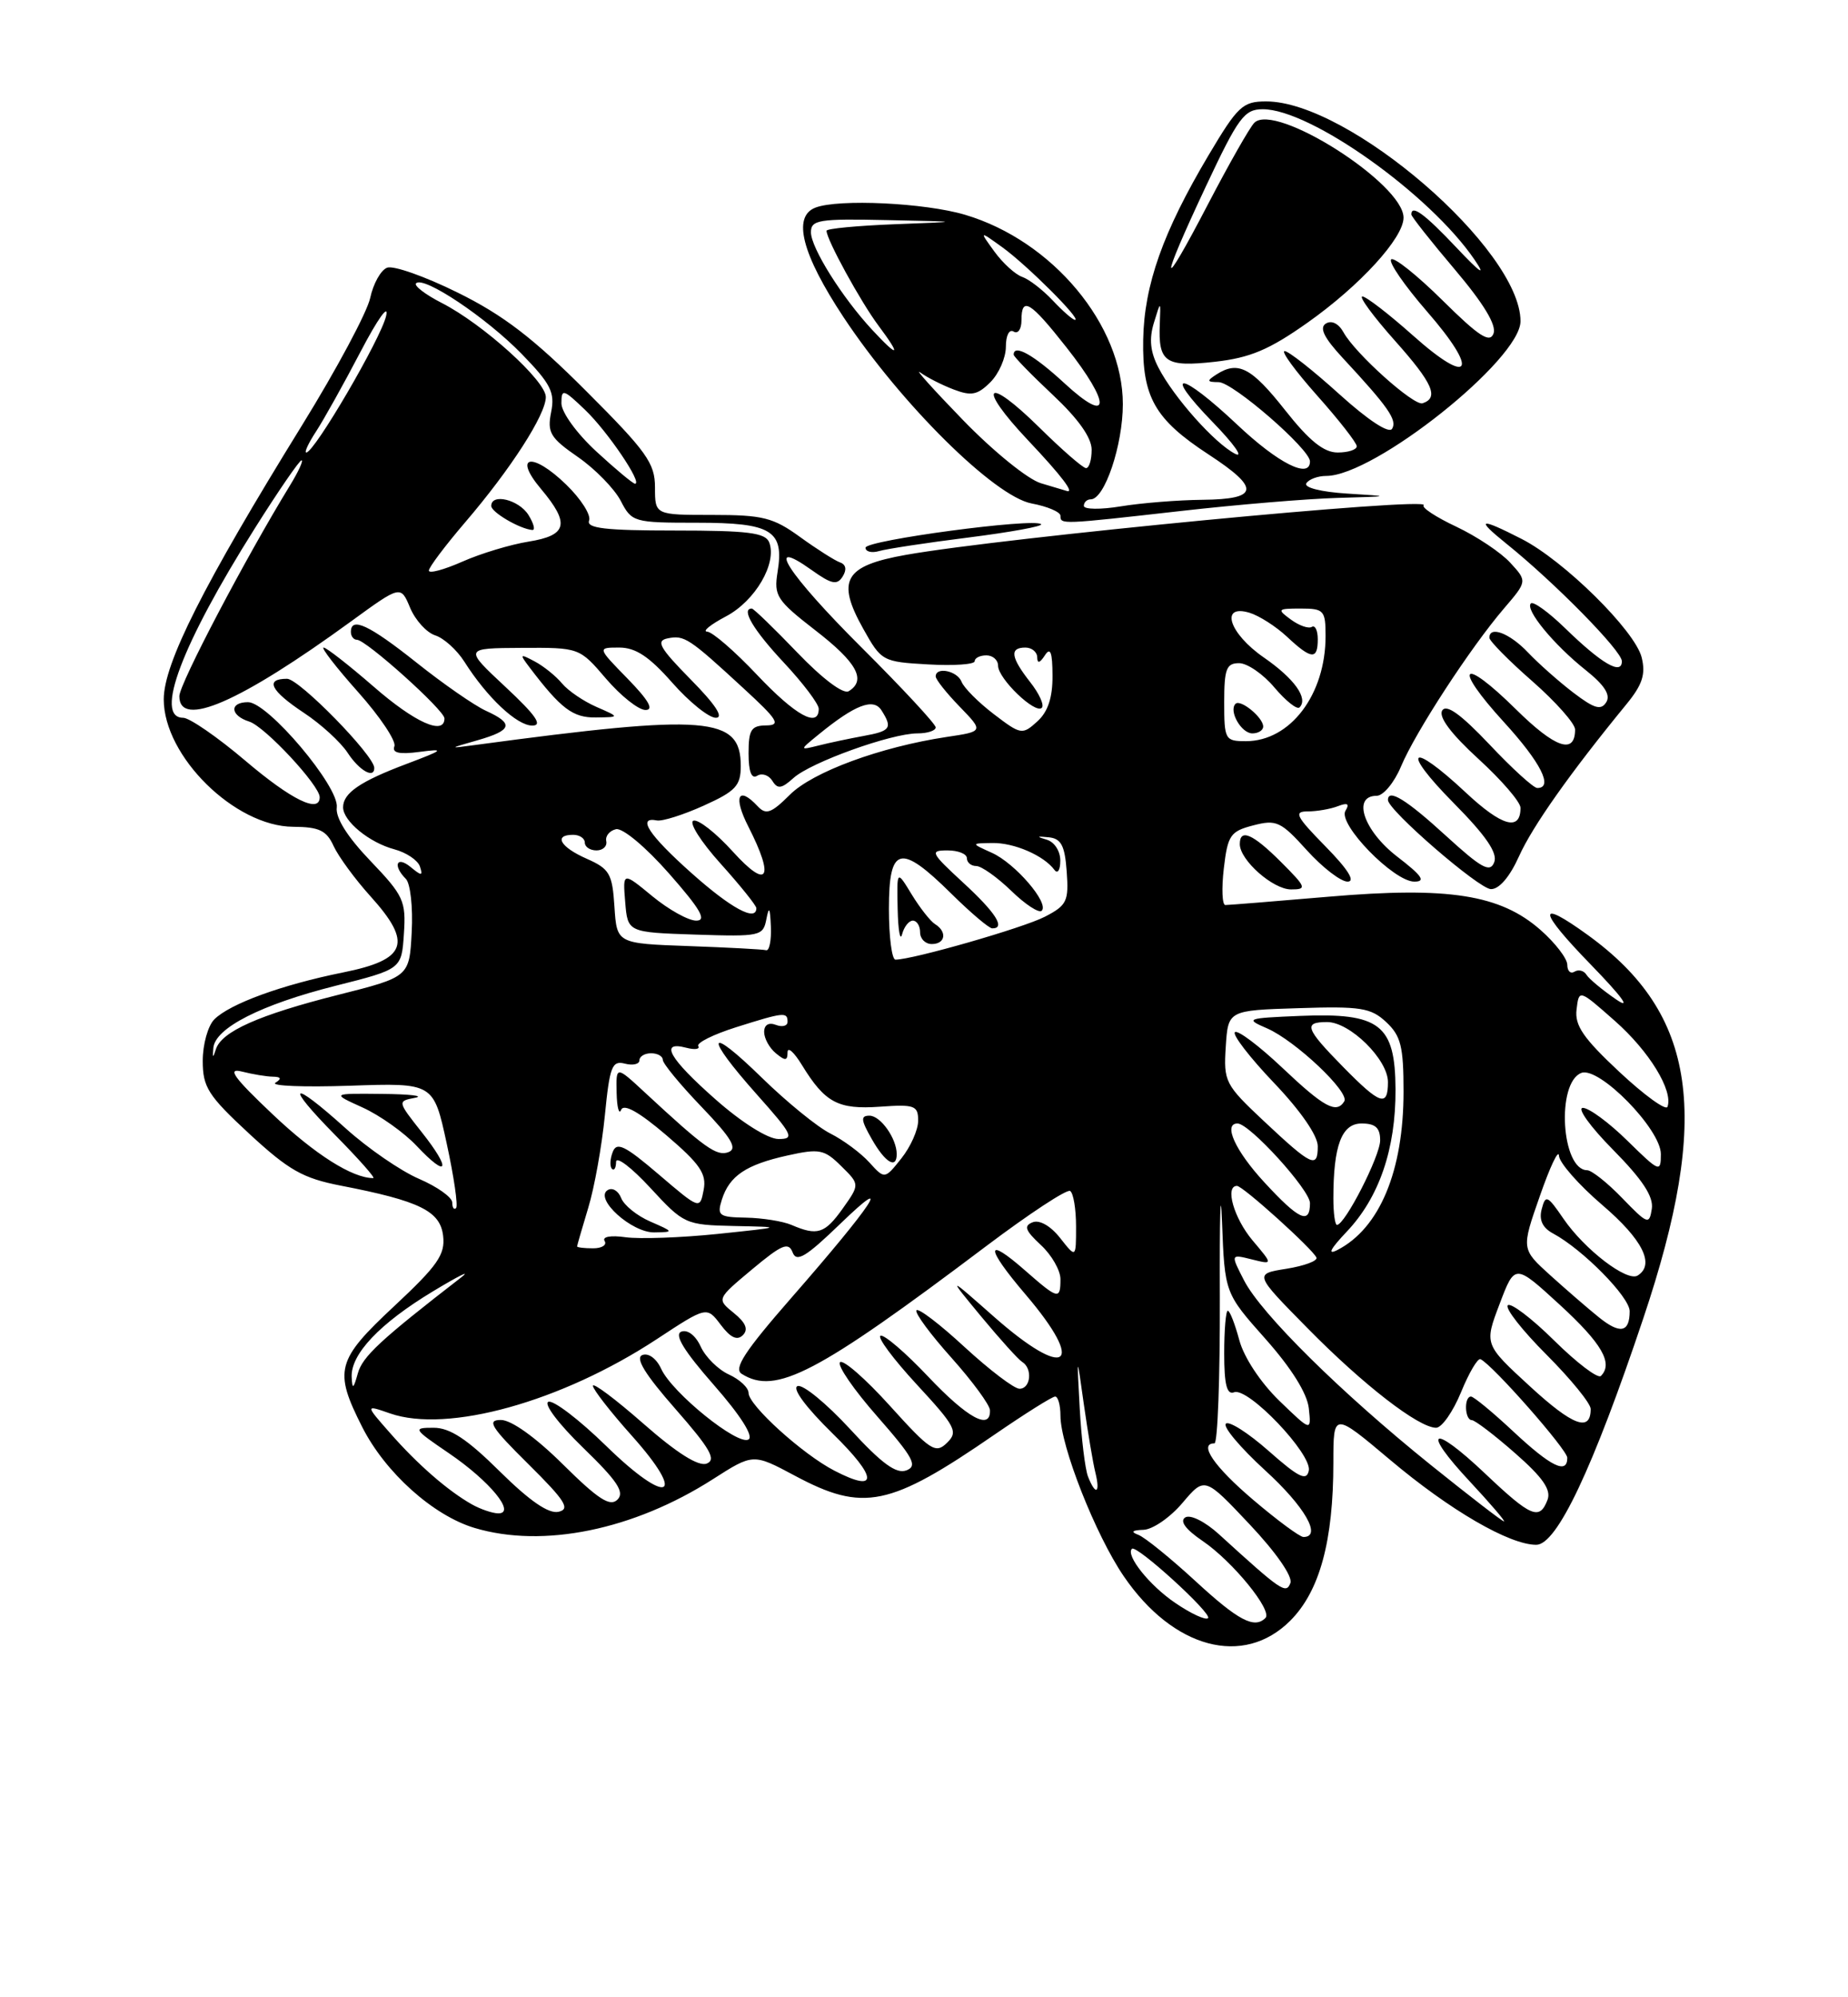 <?xml version="1.0" encoding="UTF-8" standalone="no"?>
<!DOCTYPE svg PUBLIC "-//W3C//DTD SVG 1.1//EN" "http://www.w3.org/Graphics/SVG/1.1/DTD/svg11.dtd" >
<svg xmlns="http://www.w3.org/2000/svg" xmlns:xlink="http://www.w3.org/1999/xlink" version="1.1" viewBox="0 0 237 256">
 <g >
 <path fill="currentColor"
d=" M 165.47 207.73 C 169.25 203.95 171.00 197.52 171.00 187.44 C 171.00 180.99 171.00 180.99 178.25 187.09 C 185.94 193.57 193.57 198.00 197.02 198.00 C 199.67 198.00 204.29 188.22 210.74 169.00 C 219.49 142.95 217.61 129.97 203.64 119.85 C 197.05 115.08 197.21 116.64 204.03 123.65 C 208.03 127.77 209.27 129.47 207.28 128.11 C 205.51 126.90 203.79 125.47 203.46 124.94 C 203.13 124.40 202.44 124.23 201.93 124.54 C 201.42 124.86 201.00 124.46 201.00 123.66 C 201.00 122.86 199.45 120.85 197.56 119.19 C 192.41 114.66 185.76 113.62 170.44 114.93 C 163.54 115.52 157.56 116.00 157.15 116.00 C 156.74 116.00 156.65 113.89 156.95 111.31 C 157.45 107.04 157.79 106.55 160.73 105.79 C 163.69 105.02 164.27 105.29 167.60 108.98 C 169.60 111.19 171.95 113.00 172.82 113.00 C 173.86 113.00 172.88 111.43 170.00 108.50 C 166.20 104.63 165.88 104.00 167.71 104.00 C 168.88 104.00 170.62 103.70 171.58 103.33 C 172.83 102.85 173.11 103.02 172.55 103.92 C 171.52 105.59 178.74 113.00 181.38 113.00 C 182.90 113.00 182.38 112.25 179.18 109.79 C 174.88 106.48 173.37 102.00 176.55 102.00 C 177.40 102.00 178.81 100.31 179.67 98.25 C 181.50 93.87 188.57 83.02 192.87 78.00 C 195.87 74.50 195.87 74.50 193.68 72.12 C 192.48 70.81 189.37 68.74 186.77 67.51 C 184.17 66.29 182.28 65.05 182.58 64.76 C 183.71 63.62 128.71 68.89 116.17 71.12 C 108.29 72.52 107.22 74.36 110.70 80.58 C 113.03 84.75 113.18 84.83 119.04 85.16 C 122.32 85.35 125.00 85.16 125.00 84.75 C 125.00 84.34 125.67 84.00 126.50 84.00 C 127.33 84.00 128.00 84.60 128.00 85.33 C 128.00 86.98 132.77 91.57 133.61 90.72 C 133.95 90.38 133.28 88.90 132.11 87.42 C 129.62 84.24 129.45 83.00 131.50 83.00 C 132.32 83.00 133.01 83.56 133.02 84.25 C 133.03 85.08 133.35 85.00 134.00 84.00 C 134.71 82.90 134.97 83.58 134.98 86.60 C 135.00 89.42 134.39 91.25 133.02 92.48 C 131.11 94.21 130.92 94.18 127.45 91.53 C 125.47 90.02 123.62 88.16 123.32 87.39 C 122.78 85.98 120.00 85.41 120.00 86.70 C 120.00 87.09 121.38 88.83 123.08 90.58 C 126.15 93.75 126.15 93.75 121.39 94.46 C 112.91 95.74 104.21 98.94 101.28 101.88 C 98.92 104.23 98.24 104.48 97.18 103.35 C 94.67 100.66 94.00 102.09 95.98 105.96 C 99.38 112.63 98.47 114.11 93.99 109.16 C 91.83 106.77 89.55 104.98 88.93 105.19 C 88.31 105.40 89.87 107.87 92.40 110.68 C 94.93 113.49 97.00 116.07 97.00 116.40 C 97.00 118.18 93.76 116.43 88.70 111.92 C 83.20 107.02 81.64 104.64 84.25 105.16 C 84.94 105.29 87.64 104.44 90.25 103.26 C 94.35 101.41 95.00 100.71 95.00 98.18 C 95.00 91.82 90.74 91.48 61.00 95.48 C 57.50 95.95 57.50 95.95 61.25 94.88 C 65.70 93.60 65.94 92.75 62.31 91.10 C 60.83 90.42 56.83 87.65 53.42 84.93 C 47.34 80.10 45.00 79.00 45.00 81.00 C 45.00 81.55 45.35 82.00 45.77 82.00 C 46.94 82.00 57.00 91.03 57.00 92.08 C 57.00 94.31 53.21 92.62 47.91 88.00 C 44.74 85.25 41.86 83.00 41.50 83.00 C 41.14 83.00 43.14 85.58 45.94 88.72 C 48.75 91.87 50.83 94.99 50.58 95.65 C 50.25 96.50 51.19 96.72 53.81 96.37 C 57.11 95.94 56.94 96.10 52.15 97.91 C 46.19 100.15 44.00 101.65 44.00 103.47 C 44.00 105.25 47.36 108.00 50.58 108.86 C 52.11 109.27 53.58 110.26 53.85 111.05 C 54.26 112.29 54.08 112.30 52.66 111.13 C 50.85 109.64 50.34 110.94 52.05 112.65 C 52.63 113.23 52.97 116.30 52.80 119.46 C 52.50 125.21 52.50 125.21 43.38 127.51 C 33.19 130.08 28.38 132.22 27.68 134.51 C 27.32 135.66 27.24 135.62 27.36 134.32 C 27.58 131.76 33.48 128.76 43.00 126.36 C 51.50 124.22 51.50 124.22 51.80 119.68 C 52.08 115.48 51.76 114.79 47.51 110.35 C 44.54 107.25 43.01 104.82 43.19 103.48 C 43.53 100.86 34.36 90.00 31.81 90.00 C 29.39 90.00 29.50 91.71 31.97 92.49 C 33.97 93.12 41.00 100.67 41.00 102.18 C 41.00 104.30 37.37 102.52 31.46 97.50 C 27.89 94.47 24.30 92.00 23.49 92.00 C 19.74 92.00 23.32 82.56 32.66 67.75 C 35.69 62.94 38.40 59.00 38.67 59.00 C 38.94 59.00 38.27 60.46 37.17 62.25 C 31.48 71.54 23.00 87.67 23.00 89.23 C 23.00 93.40 30.76 90.02 45.04 79.63 C 51.39 75.01 51.39 75.01 52.60 77.91 C 53.27 79.50 54.72 81.09 55.82 81.44 C 56.92 81.79 58.59 83.30 59.54 84.79 C 62.46 89.40 66.29 93.00 68.26 93.00 C 69.64 93.00 68.72 91.68 64.82 88.04 C 59.50 83.08 59.50 83.08 66.90 83.04 C 74.31 83.00 74.31 83.00 77.73 87.00 C 79.62 89.20 81.89 91.00 82.78 91.00 C 83.90 91.00 83.19 89.76 80.50 87.00 C 76.59 83.00 76.59 83.00 79.42 83.00 C 81.52 83.00 83.27 84.16 86.21 87.50 C 88.39 89.97 90.90 92.00 91.80 92.00 C 92.87 92.00 91.76 90.31 88.59 87.10 C 84.57 83.01 84.08 82.13 85.63 81.82 C 87.77 81.39 88.34 81.76 95.36 88.23 C 99.78 92.29 100.18 92.96 98.25 92.98 C 96.34 93.00 96.00 93.54 96.00 96.56 C 96.00 98.92 96.38 99.89 97.11 99.43 C 97.72 99.05 98.60 99.35 99.05 100.08 C 99.72 101.17 100.23 101.10 101.76 99.72 C 103.98 97.71 114.30 94.00 117.66 94.00 C 118.95 94.00 120.00 93.65 120.00 93.23 C 120.00 92.81 115.72 88.20 110.50 83.00 C 101.04 73.58 97.84 68.61 104.10 73.07 C 106.65 74.89 107.36 75.03 108.07 73.89 C 108.62 73.02 108.49 72.35 107.74 72.09 C 107.08 71.86 104.78 70.40 102.62 68.84 C 99.16 66.33 97.84 66.00 91.35 66.00 C 84.00 66.00 84.00 66.00 84.00 62.47 C 84.00 59.37 82.94 57.88 75.16 50.11 C 68.41 43.35 64.53 40.38 58.71 37.51 C 54.53 35.44 50.45 34.00 49.65 34.31 C 48.84 34.61 47.87 36.36 47.48 38.18 C 47.09 40.01 43.16 47.35 38.74 54.50 C 26.07 75.00 21.00 85.05 21.00 89.64 C 21.00 96.94 30.12 105.92 37.59 105.97 C 40.94 105.99 41.88 106.44 42.79 108.45 C 43.41 109.79 45.54 112.70 47.53 114.90 C 52.94 120.89 52.18 123.00 44.00 124.64 C 36.16 126.22 29.49 128.65 27.48 130.66 C 26.67 131.48 26.00 133.86 26.00 135.96 C 26.00 139.35 26.68 140.42 31.97 145.32 C 37.04 150.00 38.83 151.02 43.72 151.97 C 53.83 153.93 56.46 155.22 56.83 158.41 C 57.11 160.80 56.12 162.22 50.58 167.39 C 43.12 174.35 42.78 175.65 46.46 182.92 C 49.41 188.74 55.55 194.25 60.86 195.84 C 69.65 198.47 81.25 196.10 91.43 189.59 C 96.59 186.29 96.59 186.29 101.93 189.14 C 110.72 193.84 114.08 193.15 127.57 183.86 C 131.46 181.19 134.94 179.00 135.32 179.00 C 135.69 179.00 136.00 180.10 136.00 181.45 C 136.00 185.32 140.50 196.73 144.11 202.02 C 150.45 211.31 159.47 213.73 165.47 207.73 Z  M 164.30 110.50 C 160.67 106.87 159.00 106.14 159.00 108.19 C 159.00 110.24 163.25 114.00 165.57 114.00 C 167.63 114.00 167.54 113.74 164.30 110.50 Z  M 194.81 109.75 C 196.54 105.90 201.39 99.04 208.58 90.27 C 210.64 87.76 211.07 86.42 210.54 84.27 C 209.69 80.84 200.57 71.84 195.13 69.07 C 189.71 66.30 189.18 66.46 193.17 69.67 C 199.38 74.66 208.00 83.43 208.00 84.75 C 208.00 86.59 205.41 85.08 200.69 80.49 C 198.59 78.45 196.63 77.04 196.33 77.34 C 195.55 78.12 199.25 82.62 203.36 85.89 C 205.76 87.80 206.58 89.07 206.00 90.00 C 205.33 91.08 204.47 90.83 201.79 88.79 C 199.94 87.38 197.31 85.05 195.96 83.63 C 193.61 81.15 190.99 80.16 191.01 81.75 C 191.02 82.16 193.49 84.67 196.51 87.31 C 199.53 89.96 202.00 92.75 202.00 93.50 C 202.00 96.76 199.46 95.89 194.43 90.93 C 187.43 84.02 186.22 85.27 192.87 92.55 C 197.60 97.72 199.26 101.00 197.15 101.00 C 196.67 101.00 193.91 98.49 191.01 95.41 C 187.33 91.53 185.49 90.21 184.96 91.07 C 184.46 91.88 186.09 94.06 189.59 97.26 C 192.57 99.98 195.00 102.80 195.00 103.54 C 195.00 106.58 192.62 105.92 187.99 101.59 C 180.83 94.89 179.55 95.97 186.42 102.92 C 190.56 107.10 192.09 109.33 191.63 110.51 C 191.10 111.90 190.01 111.30 185.41 107.10 C 180.37 102.49 178.00 101.03 178.00 102.54 C 178.00 103.84 189.66 113.93 191.20 113.96 C 192.26 113.99 193.63 112.38 194.81 109.75 Z  M 48.00 98.43 C 48.00 96.84 38.37 87.00 36.81 87.00 C 33.93 87.00 34.69 88.53 38.98 91.37 C 41.16 92.81 43.69 95.12 44.59 96.50 C 46.08 98.77 48.00 99.86 48.00 98.43 Z  M 76.50 90.61 C 74.85 89.89 72.86 88.54 72.08 87.60 C 71.30 86.66 69.73 85.39 68.58 84.78 C 66.64 83.75 66.60 83.81 67.95 85.59 C 71.95 90.85 73.47 92.00 76.42 91.96 C 79.50 91.92 79.50 91.92 76.50 90.61 Z  M 124.24 68.89 C 129.60 68.21 133.78 67.45 133.52 67.19 C 132.68 66.35 111.00 69.25 111.00 70.20 C 111.00 70.71 111.79 70.91 112.75 70.63 C 113.71 70.35 118.89 69.56 124.24 68.89 Z  M 151.50 65.49 C 158.65 64.68 167.65 63.93 171.50 63.82 C 178.50 63.62 178.50 63.62 172.72 63.26 C 169.41 63.05 167.20 62.49 167.53 61.95 C 167.85 61.43 169.01 61.00 170.09 61.00 C 176.26 61.00 195.00 46.08 195.00 41.17 C 195.00 31.99 173.01 13.00 162.38 13.00 C 159.37 13.00 158.74 13.59 154.98 19.92 C 149.14 29.75 146.74 36.52 146.61 43.54 C 146.48 50.90 148.09 53.74 155.01 58.26 C 161.65 62.60 161.47 63.98 154.25 64.06 C 151.09 64.09 146.36 64.47 143.75 64.90 C 141.14 65.33 139.00 65.30 139.00 64.84 C 139.00 64.38 139.40 64.00 139.89 64.00 C 141.66 64.00 144.00 57.06 144.00 51.80 C 144.00 41.67 134.99 30.86 123.77 27.53 C 118.63 26.00 107.55 25.47 104.58 26.61 C 101.59 27.75 102.84 32.58 108.19 40.67 C 115.57 51.80 127.53 63.63 132.30 64.53 C 134.33 64.91 136.00 65.62 136.00 66.11 C 136.00 67.24 136.02 67.24 151.50 65.49 Z  M 150.72 205.45 C 147.41 203.21 144.32 199.33 145.17 198.51 C 145.75 197.95 155.50 206.84 154.93 207.40 C 154.63 207.70 152.74 206.83 150.72 205.45 Z  M 153.31 202.65 C 150.11 199.71 146.82 197.04 146.00 196.73 C 144.97 196.34 145.17 196.13 146.65 196.08 C 147.83 196.04 150.08 194.49 151.65 192.63 C 154.50 189.27 154.50 189.27 160.26 195.38 C 163.65 198.97 165.80 202.07 165.49 202.90 C 164.93 204.35 164.35 203.96 156.34 196.66 C 154.55 195.03 152.67 194.09 152.01 194.49 C 151.26 194.96 152.04 196.02 154.23 197.51 C 158.08 200.12 163.23 206.44 162.29 207.38 C 160.87 208.80 158.81 207.72 153.31 202.65 Z  M 160.73 192.25 C 155.72 188.00 153.66 185.00 155.75 185.00 C 156.16 185.00 156.47 176.56 156.44 166.25 C 156.40 155.94 156.53 151.60 156.72 156.62 C 157.07 165.74 157.07 165.74 162.30 171.62 C 165.62 175.36 167.64 178.59 167.85 180.50 C 168.17 183.50 168.17 183.50 164.06 179.53 C 161.66 177.20 159.53 173.98 158.94 171.78 C 158.38 169.70 157.72 168.00 157.46 168.00 C 157.21 168.00 157.00 170.46 157.00 173.47 C 157.00 177.48 157.34 178.81 158.27 178.45 C 160.06 177.76 168.27 186.37 167.85 188.49 C 167.57 189.87 166.57 189.39 162.71 185.98 C 160.07 183.65 157.60 182.08 157.21 182.48 C 156.82 182.88 159.09 185.57 162.25 188.46 C 167.34 193.10 169.58 197.00 167.16 197.00 C 166.70 197.00 163.80 194.86 160.73 192.25 Z  M 183.52 187.79 C 171.96 178.49 161.75 168.40 159.55 164.12 C 157.81 160.74 157.81 160.74 160.54 161.42 C 163.27 162.10 163.27 162.10 160.63 158.98 C 158.24 156.13 157.06 152.00 158.64 152.00 C 159.39 152.00 168.35 160.08 168.83 161.19 C 169.00 161.61 167.28 162.25 164.99 162.62 C 160.83 163.28 160.83 163.28 167.67 170.22 C 174.83 177.50 181.94 183.00 184.18 183.00 C 184.91 182.99 186.34 180.95 187.37 178.45 C 188.39 175.95 189.52 174.04 189.87 174.21 C 191.41 174.92 201.00 185.81 201.00 186.85 C 201.00 189.01 198.92 188.00 194.10 183.50 C 191.46 181.03 189.00 179.00 188.65 179.00 C 187.73 179.00 187.84 182.00 188.75 182.02 C 189.16 182.03 191.67 183.94 194.32 186.27 C 197.87 189.38 198.96 190.96 198.46 192.25 C 197.44 194.91 196.35 194.45 190.43 188.84 C 183.58 182.36 182.20 183.16 188.54 189.93 C 191.14 192.72 193.09 195.00 192.88 195.00 C 192.66 195.00 188.45 191.75 183.52 187.79 Z  M 60.50 192.81 C 57.44 191.08 53.53 187.68 50.02 183.67 C 46.83 180.05 46.83 180.05 50.02 181.16 C 57.40 183.73 72.00 179.67 84.22 171.65 C 90.64 167.43 90.64 167.43 92.43 169.80 C 93.68 171.46 94.54 171.86 95.27 171.13 C 96.00 170.40 95.65 169.54 94.11 168.29 C 91.90 166.50 91.90 166.50 96.46 162.69 C 100.27 159.51 101.12 159.15 101.65 160.52 C 102.15 161.84 103.36 161.11 107.79 156.83 C 114.83 150.04 111.93 154.41 101.46 166.38 C 95.52 173.18 94.05 175.42 95.12 176.09 C 99.47 178.85 104.74 176.10 126.49 159.71 C 131.99 155.57 136.82 152.39 137.24 152.65 C 137.66 152.91 138.00 154.95 138.00 157.19 C 138.00 161.27 138.00 161.27 135.96 158.68 C 134.75 157.14 133.33 156.32 132.44 156.66 C 131.26 157.12 131.47 157.70 133.48 159.57 C 134.87 160.85 136.00 162.83 136.00 163.95 C 136.00 166.63 135.71 166.56 131.50 162.87 C 126.32 158.32 126.33 159.83 131.51 165.90 C 139.40 175.14 136.77 176.98 127.45 168.75 C 121.50 163.50 121.50 163.50 125.84 168.75 C 128.23 171.63 130.59 174.25 131.09 174.56 C 132.45 175.39 132.19 178.00 130.75 178.00 C 130.06 178.00 126.90 175.59 123.71 172.66 C 120.53 169.72 117.75 167.60 117.53 167.95 C 117.31 168.30 119.34 171.04 122.03 174.04 C 124.71 177.04 126.93 180.06 126.96 180.75 C 127.05 183.39 124.09 181.78 119.04 176.45 C 116.16 173.40 113.41 171.04 112.93 171.20 C 112.46 171.37 114.54 174.17 117.56 177.44 C 122.58 182.87 122.91 183.51 121.44 184.94 C 119.98 186.36 119.33 185.94 114.14 180.20 C 111.01 176.73 108.12 174.21 107.73 174.60 C 107.34 174.99 109.49 178.12 112.51 181.55 C 117.14 186.83 117.72 187.90 116.24 188.46 C 114.95 188.96 113.07 187.59 109.00 183.15 C 105.97 179.87 102.95 177.39 102.28 177.66 C 101.55 177.95 103.36 180.39 106.78 183.74 C 112.59 189.41 112.68 191.44 107.01 188.50 C 102.95 186.41 96.00 180.12 96.00 178.54 C 96.00 177.87 94.87 176.81 93.49 176.18 C 92.10 175.55 90.47 173.93 89.86 172.59 C 89.21 171.17 88.18 170.38 87.38 170.68 C 86.43 171.05 87.69 173.12 91.55 177.52 C 94.95 181.39 96.67 184.09 96.00 184.50 C 94.64 185.34 86.19 178.52 84.79 175.44 C 84.19 174.13 83.17 173.38 82.38 173.68 C 81.43 174.05 82.71 176.14 86.62 180.59 C 91.07 185.66 91.90 187.10 90.63 187.59 C 89.58 187.99 86.83 186.26 82.52 182.48 C 78.93 179.33 76.02 177.15 76.04 177.63 C 76.07 178.11 78.30 180.97 81.00 183.99 C 88.22 192.05 85.68 193.08 77.74 185.33 C 74.31 181.98 70.97 179.43 70.33 179.67 C 69.68 179.92 71.66 182.54 74.78 185.56 C 79.17 189.81 80.14 191.26 79.19 192.21 C 78.24 193.16 76.72 192.17 72.21 187.71 C 68.71 184.24 65.58 182.00 64.24 182.00 C 62.39 182.00 62.95 182.90 67.77 187.67 C 72.50 192.35 73.17 193.42 71.63 193.77 C 70.36 194.06 67.93 192.38 64.10 188.60 C 59.91 184.45 57.71 183.00 55.61 183.00 C 52.90 183.00 52.98 183.14 57.55 186.25 C 62.83 189.84 66.26 194.02 63.87 193.97 C 63.12 193.95 61.60 193.43 60.50 192.81 Z  M 139.53 189.25 C 139.16 188.29 138.68 184.35 138.47 180.50 C 138.09 173.50 138.09 173.50 139.00 180.00 C 139.51 183.57 140.17 187.51 140.48 188.75 C 141.14 191.41 140.51 191.75 139.53 189.25 Z  M 196.21 177.69 C 190.35 172.31 190.35 172.31 192.32 167.13 C 194.28 161.96 194.28 161.96 200.03 167.23 C 205.44 172.19 206.92 174.75 205.31 176.36 C 204.93 176.74 202.24 174.70 199.33 171.83 C 196.43 168.96 193.74 166.93 193.37 167.30 C 192.99 167.68 195.23 170.53 198.34 173.64 C 201.45 176.76 204.00 179.88 204.00 180.59 C 204.00 183.60 201.71 182.75 196.21 177.69 Z  M 45.10 176.50 C 44.97 173.57 48.69 169.64 55.50 165.53 C 58.80 163.54 60.45 162.71 59.18 163.70 C 48.75 171.77 46.49 173.87 45.89 176.03 C 45.33 178.04 45.18 178.13 45.10 176.50 Z  M 205.00 168.80 C 203.62 167.69 200.83 165.27 198.80 163.44 C 195.10 160.09 195.10 160.09 197.48 153.30 C 198.78 149.56 199.88 147.23 199.93 148.13 C 199.97 149.02 202.47 151.87 205.50 154.46 C 210.66 158.87 212.28 162.09 210.02 163.49 C 208.66 164.33 203.22 160.16 200.51 156.21 C 198.45 153.20 198.21 153.09 197.72 154.97 C 197.35 156.37 197.82 157.37 199.18 158.10 C 202.97 160.13 209.00 166.24 209.00 168.06 C 209.00 170.81 207.76 171.04 205.00 168.80 Z  M 172.71 157.87 C 176.87 153.49 179.01 147.26 178.97 139.62 C 178.93 131.30 176.96 129.79 166.75 130.21 C 159.82 130.50 159.63 130.57 162.50 131.81 C 166.13 133.39 173.12 139.99 172.40 141.16 C 171.39 142.79 169.82 141.94 164.43 136.84 C 161.43 134.01 158.70 131.96 158.37 132.30 C 158.04 132.63 160.29 135.55 163.38 138.79 C 166.79 142.36 169.00 145.56 169.00 146.92 C 169.00 149.83 168.24 149.47 162.05 143.66 C 157.12 139.03 156.91 138.63 157.20 134.16 C 157.50 129.50 157.50 129.50 166.52 129.22 C 174.50 128.96 175.81 129.17 177.77 131.00 C 179.66 132.76 180.00 134.13 180.00 139.91 C 180.00 150.09 176.93 157.44 171.51 160.22 C 170.19 160.89 170.61 160.09 172.71 157.87 Z  M 74.01 159.75 C 74.02 159.61 74.66 157.39 75.44 154.81 C 76.23 152.23 77.18 146.91 77.57 142.98 C 78.19 136.68 78.49 135.90 80.14 136.33 C 81.16 136.59 82.00 136.40 82.00 135.91 C 82.00 135.41 82.67 135.00 83.50 135.00 C 84.33 135.00 85.00 135.38 85.00 135.84 C 85.00 136.31 87.24 139.03 89.98 141.88 C 93.81 145.87 94.61 147.21 93.43 147.67 C 91.92 148.24 90.41 147.17 82.75 140.07 C 79.00 136.59 79.00 136.59 79.08 140.05 C 79.12 141.95 79.39 142.94 79.66 142.25 C 80.00 141.42 81.98 142.54 85.45 145.50 C 89.79 149.21 90.64 150.45 90.24 152.52 C 89.76 155.03 89.75 155.03 84.48 150.53 C 80.15 146.83 79.09 146.31 78.58 147.65 C 78.23 148.55 78.19 149.52 78.48 149.81 C 78.76 150.10 79.00 149.70 79.01 148.92 C 79.02 148.14 80.99 149.64 83.40 152.25 C 87.70 156.91 87.90 157.00 94.14 157.14 C 100.50 157.27 100.50 157.27 92.00 158.16 C 87.33 158.64 82.03 158.83 80.23 158.58 C 78.33 158.31 77.20 158.51 77.54 159.06 C 77.86 159.58 77.19 160.00 76.06 160.00 C 74.93 160.00 74.00 159.89 74.01 159.75 Z  M 83.40 156.57 C 81.69 155.83 80.01 154.47 79.66 153.55 C 79.30 152.63 78.53 152.17 77.93 152.54 C 76.17 153.63 81.01 158.01 83.92 157.96 C 86.45 157.92 86.43 157.89 83.40 156.57 Z  M 101.50 157.00 C 100.40 156.53 97.78 156.11 95.68 156.07 C 92.19 156.01 91.93 155.81 92.58 153.75 C 93.55 150.71 95.67 149.28 101.00 148.10 C 105.09 147.19 105.72 147.32 107.88 149.46 C 110.27 151.81 110.27 151.81 108.07 154.91 C 105.77 158.13 104.83 158.43 101.50 157.00 Z  M 171.00 153.62 C 171.00 146.82 172.06 144.00 174.62 144.00 C 176.39 144.00 177.00 144.55 177.00 146.16 C 177.00 148.17 172.48 157.00 171.46 157.00 C 171.21 157.00 171.00 155.48 171.00 153.62 Z  M 208.05 153.57 C 206.16 151.61 204.13 150.00 203.55 149.99 C 200.24 149.97 199.56 138.77 202.80 137.52 C 205.07 136.65 213.00 144.73 213.00 147.92 C 213.00 150.32 212.83 150.25 208.71 146.21 C 206.35 143.89 203.78 142.00 203.00 142.00 C 202.21 142.00 203.95 144.42 206.87 147.37 C 210.65 151.20 212.08 153.37 211.84 154.94 C 211.52 157.01 211.30 156.93 208.05 153.57 Z  M 162.13 151.52 C 158.41 147.49 156.83 144.00 158.71 144.00 C 160.25 144.00 168.00 152.52 168.00 154.21 C 168.00 157.01 166.59 156.36 162.13 151.52 Z  M 58.00 154.13 C 58.00 153.47 56.09 152.11 53.75 151.10 C 51.41 150.10 47.18 147.19 44.35 144.64 C 37.26 138.25 36.39 138.80 43.00 145.50 C 45.99 148.53 48.18 151.00 47.87 151.00 C 45.18 151.00 40.40 147.97 34.97 142.83 C 29.98 138.11 29.07 136.85 31.00 137.34 C 32.38 137.69 34.17 137.99 35.00 138.00 C 36.05 138.02 36.15 138.26 35.32 138.78 C 34.68 139.19 38.98 139.36 44.88 139.16 C 55.60 138.79 55.60 138.79 57.29 146.57 C 58.22 150.85 58.76 154.57 58.49 154.84 C 58.22 155.11 58.00 154.79 58.00 154.13 Z  M 54.09 145.12 C 50.96 141.16 50.96 141.14 53.22 140.71 C 54.48 140.47 52.58 140.24 49.00 140.21 C 42.50 140.14 42.50 140.14 46.50 141.95 C 48.70 142.95 51.82 145.16 53.43 146.87 C 57.47 151.16 57.93 149.96 54.09 145.12 Z  M 111.48 148.98 C 110.39 147.78 108.15 146.12 106.50 145.29 C 104.85 144.47 100.91 141.26 97.75 138.18 C 90.64 131.23 90.21 132.59 97.08 140.30 C 101.69 145.47 101.94 146.00 99.83 145.99 C 98.47 145.98 95.11 143.87 91.75 140.90 C 85.82 135.67 84.52 133.38 88.00 134.29 C 89.10 134.58 89.80 134.48 89.55 134.08 C 89.30 133.67 91.47 132.59 94.38 131.67 C 100.55 129.72 101.00 129.68 101.00 130.97 C 101.00 131.50 100.33 131.68 99.50 131.36 C 98.58 131.01 98.00 131.36 98.00 132.27 C 98.00 133.09 98.67 134.32 99.50 135.00 C 100.71 136.00 101.00 135.98 101.00 134.87 C 101.01 134.12 101.83 134.85 102.84 136.50 C 105.80 141.33 107.47 142.23 112.85 141.85 C 117.30 141.53 117.75 141.70 117.75 143.64 C 117.75 144.82 116.78 146.99 115.60 148.47 C 113.46 151.16 113.46 151.16 111.48 148.98 Z  M 115.00 147.93 C 115.00 145.93 112.93 143.00 111.51 143.00 C 110.35 143.00 110.40 143.54 111.80 145.99 C 113.51 149.01 115.00 149.91 115.00 147.93 Z  M 207.69 137.40 C 203.06 133.07 201.93 131.44 202.19 129.38 C 202.50 126.79 202.50 126.79 207.11 130.86 C 211.51 134.74 214.60 139.79 213.85 141.86 C 213.66 142.39 210.88 140.38 207.69 137.40 Z  M 172.21 136.71 C 167.41 131.82 167.12 131.00 170.20 131.00 C 173.13 131.00 178.00 135.80 178.00 138.69 C 178.00 141.94 177.01 141.60 172.21 136.71 Z  M 114.00 116.50 C 114.00 108.42 115.45 108.07 122.00 114.54 C 124.47 116.98 126.84 118.99 127.25 118.99 C 129.00 119.01 127.72 116.99 123.52 113.13 C 119.34 109.27 119.21 109.00 121.52 109.00 C 122.89 109.00 124.00 109.45 124.00 110.00 C 124.00 110.55 124.54 111.00 125.20 111.00 C 125.86 111.00 127.88 112.43 129.69 114.18 C 131.49 115.93 133.25 117.08 133.60 116.73 C 134.58 115.75 130.17 110.63 127.19 109.30 C 124.50 108.09 124.50 108.09 127.26 108.05 C 130.05 108.00 133.88 109.66 135.23 111.50 C 135.64 112.05 135.98 111.52 135.98 110.32 C 135.99 109.10 135.23 107.92 134.25 107.63 C 132.89 107.23 132.94 107.16 134.50 107.32 C 136.09 107.48 136.56 108.37 136.80 111.70 C 137.08 115.51 136.83 116.04 134.00 117.50 C 131.24 118.93 117.05 123.00 114.84 123.00 C 114.38 123.00 114.00 120.08 114.00 116.50 Z  M 117.07 118.00 C 117.58 118.00 118.00 118.67 118.00 119.50 C 118.00 120.33 118.67 121.00 119.50 121.00 C 121.24 121.00 121.50 119.43 119.92 118.45 C 119.32 118.08 117.98 116.37 116.92 114.64 C 115.01 111.50 115.01 111.50 115.12 116.50 C 115.18 119.25 115.44 120.71 115.69 119.75 C 115.94 118.79 116.56 118.00 117.07 118.00 Z  M 88.30 121.26 C 79.11 120.93 79.11 120.93 78.80 116.21 C 78.53 111.98 78.17 111.36 75.25 110.07 C 71.84 108.57 70.95 107.00 73.50 107.00 C 74.33 107.00 75.00 107.45 75.00 108.00 C 75.00 108.55 75.67 109.00 76.50 109.00 C 77.32 109.00 77.89 108.46 77.75 107.81 C 77.61 107.15 78.18 106.47 79.00 106.28 C 79.85 106.09 82.82 108.57 85.81 111.97 C 89.84 116.55 90.68 118.00 89.29 118.00 C 88.28 118.00 85.75 116.59 83.66 114.87 C 79.86 111.74 79.86 111.74 80.18 115.62 C 80.50 119.50 80.50 119.50 89.18 119.79 C 97.52 120.06 97.87 119.99 98.29 117.79 C 98.62 116.09 98.76 116.33 98.86 118.75 C 98.94 120.54 98.66 121.91 98.25 121.79 C 97.84 121.68 93.36 121.44 88.30 121.26 Z  M 105.00 94.13 C 109.67 90.32 112.02 89.42 113.05 91.05 C 114.49 93.32 114.22 93.70 110.75 94.33 C 108.96 94.66 106.38 95.20 105.00 95.55 C 102.50 96.17 102.50 96.17 105.00 94.13 Z  M 157.00 90.00 C 157.00 85.74 157.28 85.00 158.91 85.00 C 159.96 85.00 162.01 86.41 163.45 88.13 C 164.90 89.84 166.34 90.99 166.66 90.67 C 167.82 89.52 166.00 86.98 162.08 84.27 C 157.61 81.18 156.40 77.38 160.25 78.54 C 161.49 78.92 163.65 80.30 165.05 81.61 C 168.18 84.54 169.00 84.61 169.00 81.94 C 169.00 80.81 168.66 80.09 168.24 80.35 C 167.82 80.61 166.61 80.19 165.55 79.41 C 163.74 78.09 163.82 78.00 166.81 78.00 C 169.79 78.00 170.00 78.23 170.00 81.53 C 170.00 89.04 165.47 95.00 159.78 95.00 C 157.11 95.00 157.00 94.80 157.00 90.00 Z  M 162.00 93.12 C 162.00 91.96 159.09 89.58 158.45 90.21 C 157.55 91.12 159.19 94.00 160.61 94.00 C 161.37 94.00 162.00 93.61 162.00 93.12 Z  M 97.09 86.50 C 94.23 83.47 91.35 80.98 90.69 80.96 C 90.04 80.93 91.12 80.05 93.11 79.00 C 96.86 77.02 99.67 72.20 98.65 69.52 C 98.17 68.28 95.92 68.00 86.56 68.00 C 77.62 68.00 75.17 67.71 75.55 66.72 C 75.82 66.01 74.50 63.94 72.61 62.11 C 68.26 57.89 65.73 58.34 69.39 62.68 C 73.12 67.12 72.77 68.62 67.79 69.42 C 65.48 69.79 61.65 70.94 59.29 71.99 C 56.93 73.03 55.00 73.55 55.00 73.13 C 55.00 72.72 57.10 69.93 59.66 66.94 C 65.49 60.14 70.00 53.14 70.00 50.89 C 70.00 48.81 61.96 41.54 56.65 38.83 C 54.54 37.75 53.05 36.61 53.36 36.31 C 54.33 35.33 62.36 40.70 66.89 45.35 C 70.64 49.20 71.19 50.29 70.68 52.83 C 70.16 55.44 70.56 56.12 74.12 58.58 C 76.33 60.11 78.79 62.64 79.60 64.18 C 81.02 66.93 81.26 67.00 89.40 67.00 C 98.97 67.00 100.59 67.99 99.72 73.32 C 99.23 76.37 99.60 76.94 104.59 80.81 C 109.90 84.91 111.14 87.18 108.85 88.59 C 108.16 89.02 105.49 87.01 102.26 83.65 C 99.28 80.54 96.64 78.00 96.42 78.00 C 94.99 78.00 96.60 80.73 100.50 84.90 C 102.97 87.54 105.00 90.22 105.00 90.85 C 105.00 93.36 102.04 91.73 97.09 86.50 Z  M 67.77 66.00 C 66.54 64.04 63.00 63.18 63.00 64.85 C 63.00 65.65 66.64 67.79 68.26 67.93 C 68.68 67.97 68.45 67.10 67.77 66.00 Z  M 76.48 57.87 C 73.96 55.55 72.00 52.84 72.00 51.69 C 72.00 49.79 72.24 49.86 75.03 52.53 C 77.93 55.30 82.46 62.00 81.44 62.00 C 81.18 62.00 78.94 60.14 76.48 57.87 Z  M 40.53 55.31 C 41.50 53.83 44.08 49.21 46.25 45.06 C 48.43 40.89 49.89 38.84 49.52 40.49 C 48.86 43.39 40.32 58.00 39.28 58.00 C 39.00 58.00 39.56 56.79 40.53 55.31 Z  M 133.50 61.94 C 131.83 61.45 127.40 57.86 123.50 53.84 C 119.65 49.87 117.19 47.13 118.03 47.75 C 118.88 48.37 120.80 49.35 122.30 49.92 C 124.57 50.79 125.37 50.63 127.02 48.98 C 128.11 47.89 129.00 45.85 129.00 44.44 C 129.00 42.99 129.43 42.15 130.00 42.50 C 130.55 42.84 131.00 42.19 131.00 41.06 C 131.00 37.94 132.10 38.60 136.75 44.50 C 142.56 51.86 142.42 54.57 136.52 49.13 C 132.58 45.49 130.00 44.04 130.00 45.46 C 130.00 45.71 132.25 48.02 135.00 50.60 C 138.27 53.66 140.00 56.09 140.00 57.64 C 140.00 58.94 139.68 60.00 139.28 60.00 C 138.89 60.00 136.20 57.66 133.31 54.81 C 126.42 48.01 125.18 49.38 131.84 56.43 C 136.17 61.01 137.94 63.34 136.75 62.91 C 136.61 62.86 135.15 62.43 133.50 61.94 Z  M 158.70 54.46 C 151.37 47.55 148.91 47.29 155.54 54.12 C 158.27 56.93 159.55 58.75 158.39 58.16 C 155.78 56.82 150.54 50.94 148.57 47.13 C 147.52 45.11 147.35 43.45 147.98 41.39 C 148.86 38.50 148.86 38.50 148.74 41.53 C 148.53 46.44 149.45 47.08 155.81 46.37 C 160.33 45.86 162.77 44.83 167.67 41.37 C 174.40 36.62 180.00 30.50 180.00 27.90 C 180.00 23.54 163.53 13.07 160.86 15.74 C 160.28 16.32 157.62 21.00 154.94 26.14 C 148.75 38.03 148.59 36.78 154.65 23.89 C 158.82 15.02 159.58 14.00 161.95 14.00 C 168.07 14.00 183.40 24.90 189.12 33.31 C 190.61 35.50 189.88 35.01 186.80 31.75 C 182.72 27.43 181.00 26.16 181.00 27.49 C 181.00 27.75 183.51 30.93 186.58 34.55 C 190.28 38.92 191.95 41.68 191.54 42.75 C 191.06 44.02 189.67 43.12 184.99 38.49 C 181.72 35.26 178.76 32.90 178.41 33.25 C 178.06 33.61 180.12 36.59 182.98 39.89 C 189.76 47.67 188.66 49.64 181.23 43.02 C 178.13 40.26 175.20 38.00 174.72 38.00 C 174.24 38.00 176.13 40.57 178.93 43.71 C 183.76 49.13 184.57 50.98 182.44 51.69 C 181.32 52.06 173.80 45.31 172.31 42.61 C 171.68 41.47 170.78 41.02 170.04 41.47 C 169.17 42.01 169.80 43.29 172.19 45.87 C 178.06 52.19 179.21 53.84 178.53 54.96 C 178.12 55.61 175.47 53.87 171.76 50.52 C 168.40 47.48 165.25 45.00 164.75 45.00 C 164.25 45.00 166.13 47.56 168.92 50.70 C 171.71 53.83 174.00 56.76 174.00 57.20 C 174.00 57.64 172.90 58.00 171.55 58.00 C 169.77 58.00 167.91 56.50 164.80 52.56 C 160.48 47.09 158.78 46.21 156.00 48.00 C 154.73 48.82 154.77 48.97 156.29 48.98 C 158.12 49.00 168.00 57.57 168.00 59.14 C 168.00 61.44 163.93 59.39 158.70 54.46 Z  M 111.83 42.25 C 107.97 38.09 104.00 31.75 104.00 29.77 C 104.00 28.18 105.02 28.02 113.75 28.21 C 123.50 28.41 123.50 28.41 114.75 28.74 C 109.94 28.93 106.00 29.30 106.00 29.58 C 106.00 30.70 110.39 38.71 112.67 41.75 C 115.64 45.72 115.26 45.95 111.83 42.25 Z  M 135.02 38.52 C 133.73 37.15 131.97 35.79 131.09 35.49 C 130.22 35.19 128.62 33.74 127.54 32.26 C 125.58 29.56 125.58 29.56 128.54 31.69 C 131.69 33.96 138.75 41.00 137.87 41.00 C 137.58 41.00 136.30 39.88 135.02 38.52 Z "/>
</g>
</svg>